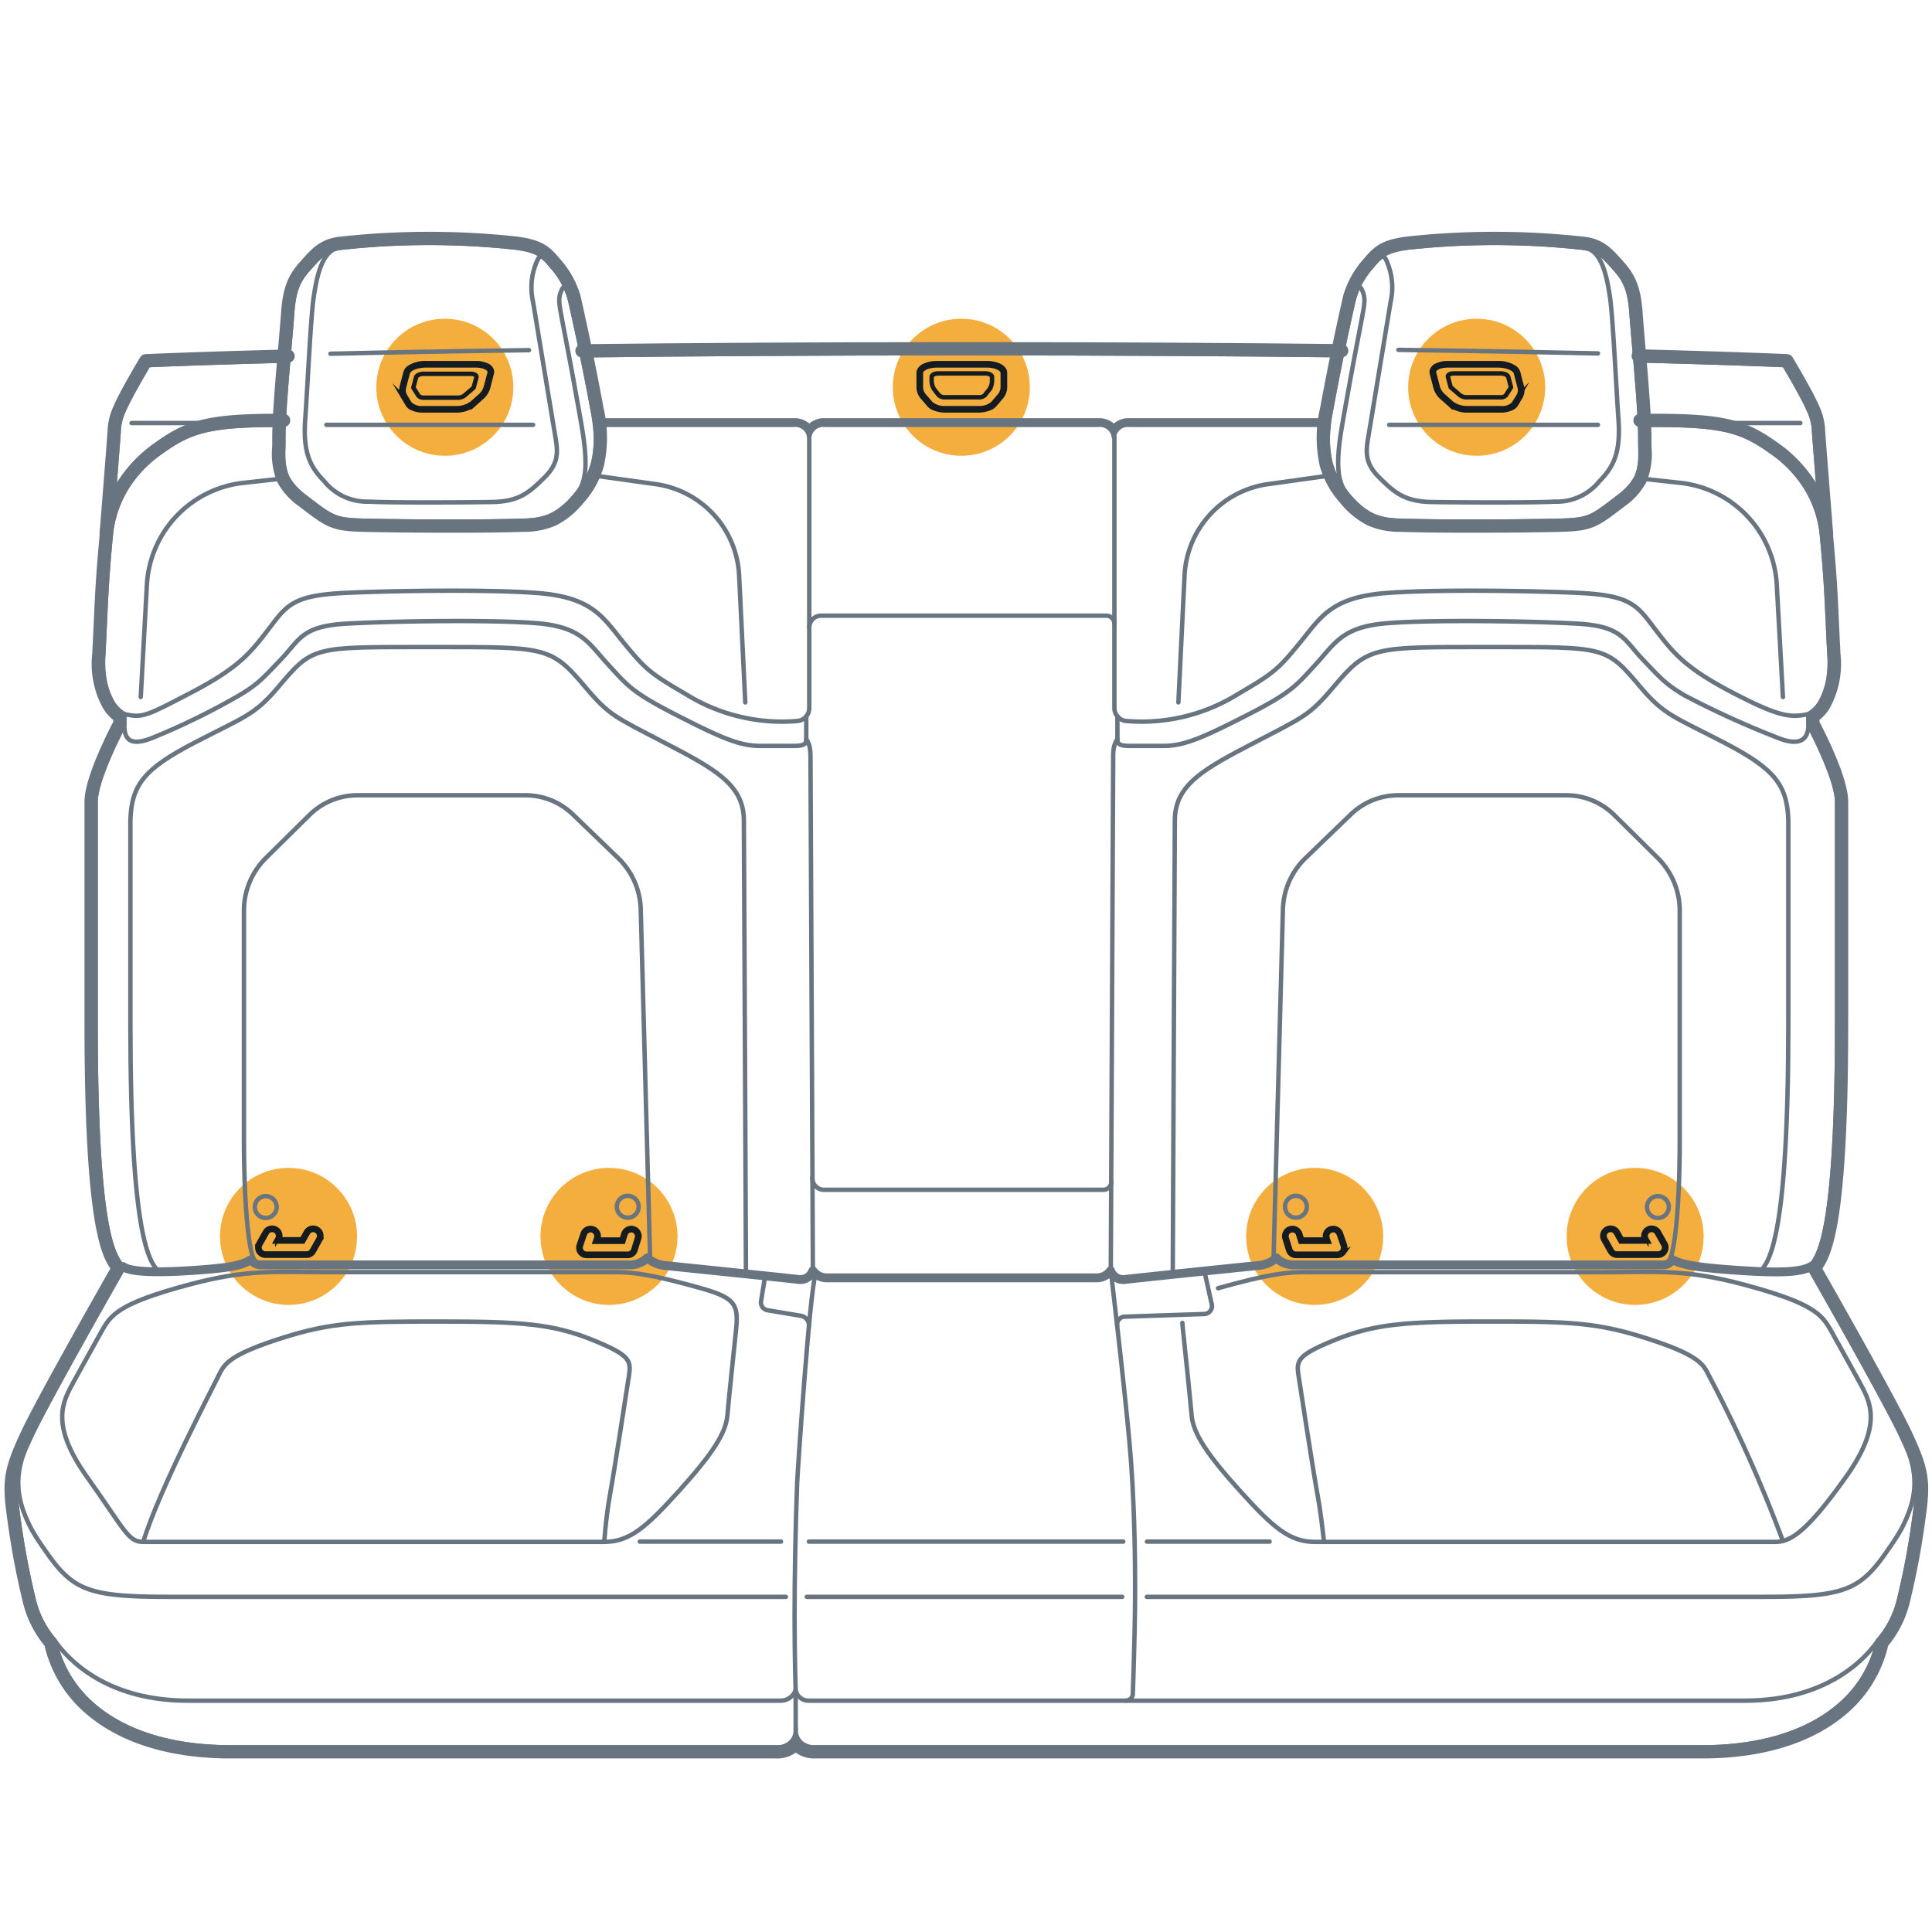<svg xmlns="http://www.w3.org/2000/svg" width="218" height="218" viewBox="0 0 218 218"><g id="a3ade2f7-2cbf-4acb-897b-8f3f285bc908" data-name="arrows below"><circle cx="166.623" cy="43.697" r="7.731" style="fill:#f4ae3d"/><circle cx="108.472" cy="43.697" r="7.731" style="fill:#f4ae3d"/><circle cx="50.193" cy="43.697" r="7.731" style="fill:#f4ae3d"/><circle cx="148.343" cy="139.511" r="7.731" style="fill:#f4ae3d"/><circle cx="184.503" cy="139.511" r="7.731" style="fill:#f4ae3d"/><circle cx="68.717" cy="139.511" r="7.731" style="fill:#f4ae3d"/><circle cx="32.557" cy="139.511" r="7.731" style="fill:#f4ae3d"/></g><g id="a86cd17c-1d58-49b2-822a-802e92f35d1b" data-name="illustration"><path d="M180.306,47.937H156.749" style="fill:none;stroke:#687581;stroke-linecap:round;stroke-linejoin:round;stroke-width:0.5px"/><path d="M32.001,47.437h-.744c-7.87,0-10.06.756-13.457,3.213a14.618,14.618,0,0,0-4.192,4.559,12.526,12.526,0,0,0-1.603,5.077c-.429,4.539-.528,6.701-.674,9.871-.049,1.063-.103,2.239-.176,3.657a9.613,9.613,0,0,0,1.137,5.754,4.316,4.316,0,0,0,1.232,1.288v.788c-.446.841-3.24,6.216-3.24,8.843v24.985c0,15.054.828,21.676,1.731,24.824a11.614,11.614,0,0,0,.423,1.235,6.877,6.877,0,0,0,.369.764,4.951,4.951,0,0,0,.317.491c.079.107.156.202.229.286-1.233,2.162-8.393,14.752-10.262,18.711-2.083,4.412-2.092,5.591-1.481,9.871a87.867,87.867,0,0,0,1.646,8.737l.039.171a11.477,11.477,0,0,0,2.423,4.798,13.655,13.655,0,0,0,4.848,7.747c3.496,2.842,8.692,4.56,15.445,4.56H87.57a2.805,2.805,0,0,0,2.038-.728,2.16,2.16,0,0,0,.179-.202,2.132,2.132,0,0,0,.179.202,2.805,2.805,0,0,0,2.038.728H192.069c6.753,0,11.949-1.718,15.445-4.56a13.654,13.654,0,0,0,4.848-7.747,11.476,11.476,0,0,0,2.423-4.798l.039-.171a87.867,87.867,0,0,0,1.646-8.737c.611-4.28.603-5.459-1.481-9.871-1.87-3.959-9.03-16.548-10.262-18.711.073-.084.15-.179.229-.286a4.951,4.951,0,0,0,.317-.491,6.877,6.877,0,0,0,.369-.764,11.614,11.614,0,0,0,.423-1.235c.903-3.147,1.731-9.77,1.731-24.824V90.487c0-2.627-2.794-8.002-3.24-8.843v-.788a4.316,4.316,0,0,0,1.232-1.288,9.614,9.614,0,0,0,1.137-5.754c-.073-1.418-.128-2.594-.176-3.657-.146-3.17-.245-5.332-.674-9.871a12.526,12.526,0,0,0-1.603-5.077,14.619,14.619,0,0,0-4.192-4.559c-3.396-2.456-5.586-3.213-13.457-3.213h-1.766" style="fill:none;stroke:#687581;stroke-linecap:round;stroke-linejoin:round;stroke-width:1.5px"/><path d="M32.001,47.937h-.744c-7.815,0-9.886.747-13.164,3.118a12.809,12.809,0,0,0-5.59,9.278c-.571,6.048-.556,7.858-.849,13.506s2.371,6.732,2.371,6.732v1.198s-3.24,6.022-3.24,8.718v24.985c0,24.07,2.121,26.422,3.185,27.531,0,0-8.388,14.68-10.426,18.994s-2.037,5.393-1.438,9.587a88.38,88.38,0,0,0,1.678,8.868A10.745,10.745,0,0,0,6.18,185.125c1.438,6.891,8.209,12.043,19.833,12.043H87.57a1.944,1.944,0,0,0,2.217-2.037,1.944,1.944,0,0,0,2.217,2.037H192.069c11.624,0,18.395-5.153,19.833-12.043a10.745,10.745,0,0,0,2.397-4.674,88.38,88.38,0,0,0,1.678-8.868c.599-4.194.599-5.273-1.438-9.587s-10.426-18.994-10.426-18.994c1.063-1.109,3.185-3.461,3.185-27.531V90.487c0-2.696-3.24-8.718-3.24-8.718v-1.198s2.663-1.083,2.371-6.732-.277-7.459-.849-13.506a12.809,12.809,0,0,0-5.59-9.278c-3.278-2.371-5.349-3.118-13.164-3.118h-1.766" style="fill:none;stroke:#687581;stroke-linecap:round;stroke-linejoin:round;stroke-width:0.5px"/><line x1="60.151" y1="47.937" x2="36.831" y2="47.937" style="fill:none;stroke:#687581;stroke-linecap:round;stroke-linejoin:round;stroke-width:0.5px"/><g id="a4373784-f96a-4956-b2a9-75ff02caee07" data-name="Offset Group"><path d="M149.69,47.437H127.438a2.292,2.292,0,0,0-1.626.573q-.068.064-.127.131c-.039-.045-.081-.088-.127-.131a2.292,2.292,0,0,0-1.626-.573H93.066a2.292,2.292,0,0,0-1.626.573q-.068.064-.127.131-.059-.067-.127-.131a2.292,2.292,0,0,0-1.626-.573h-22.43" style="fill:none;stroke:#687581;stroke-linecap:round;stroke-linejoin:round;stroke-width:0.5px"/><path d="M149.69,47.687H127.438a2.044,2.044,0,0,0-1.455.505,1.689,1.689,0,0,0-.297.372,1.689,1.689,0,0,0-.297-.372,2.044,2.044,0,0,0-1.455-.505H93.066a2.044,2.044,0,0,0-1.455.505,1.689,1.689,0,0,0-.297.372,1.691,1.691,0,0,0-.297-.372,2.044,2.044,0,0,0-1.455-.505h-22.43" style="fill:none;stroke:#687581;stroke-linecap:round;stroke-linejoin:round;stroke-width:0.5px"/></g><path d="M149.69,47.937H127.438a1.575,1.575,0,0,0-1.753,1.386,1.575,1.575,0,0,0-1.753-1.386H93.066a1.575,1.575,0,0,0-1.753,1.386,1.575,1.575,0,0,0-1.752-1.386h-22.43" style="fill:none;stroke:#687581;stroke-linecap:round;stroke-linejoin:round;stroke-width:0.5px"/><path d="M32.504,40.181c-10.668.276-16.046.527-16.046.527l-.138.23s-2.102,3.496-2.815,5.179a6.374,6.374,0,0,0-.618,2.577c-.028.406-.17,2.242-.341,4.433q-.28,3.583-.565,7.165" style="fill:none;stroke:#687581;stroke-linecap:round;stroke-linejoin:round;stroke-width:1.5px"/><path d="M32.517,40.681c-10.665.276-15.768.514-15.768.514s-2.087,3.474-2.783,5.116a5.897,5.897,0,0,0-.58,2.416c-.028.409-.171,2.249-.342,4.438q-.28,3.583-.565,7.165" style="fill:none;stroke:#687581;stroke-linecap:round;stroke-linejoin:round;stroke-width:0.5px"/><path d="M59.693,39.511c-8.89.12-16.34.263-22.404.403" style="fill:none;stroke:#687581;stroke-linecap:round;stroke-linejoin:round;stroke-width:0.5px"/><path d="M151.394,39.575c-11.869-.133-25.951-.222-42.352-.222-16.874,0-31.294.095-43.374.234" style="fill:none;stroke:#687581;stroke-linecap:round;stroke-linejoin:round;stroke-width:1.5px"/><path d="M151.389,40.075c-11.867-.133-25.947-.222-42.347-.222-16.872,0-31.29.095-43.368.234" style="fill:none;stroke:#687581;stroke-linecap:round;stroke-linejoin:round;stroke-width:0.5px"/><path d="M180.307,39.878c-6.112-.14-13.598-.281-22.513-.4" style="fill:none;stroke:#687581;stroke-linecap:round;stroke-linejoin:round;stroke-width:0.5px"/><path d="M206.103,60.291q-.285-3.582-.565-7.165c-.171-2.19-.314-4.027-.341-4.433a6.372,6.372,0,0,0-.618-2.577c-.713-1.683-2.815-5.179-2.815-5.179l-.138-.23s-5.611-.262-16.774-.546" style="fill:none;stroke:#687581;stroke-linecap:round;stroke-linejoin:round;stroke-width:1.5px"/><path d="M205.605,60.331q-.285-3.582-.565-7.165c-.171-2.188-.314-4.029-.342-4.438a5.894,5.894,0,0,0-.58-2.416c-.696-1.643-2.783-5.116-2.783-5.116s-5.336-.249-16.497-.533" style="fill:none;stroke:#687581;stroke-linecap:round;stroke-linejoin:round;stroke-width:0.5px"/><path d="M106.709,46.057a2.362,2.362,0,0,1-1.682-.531l-.702-.817a1.543,1.543,0,0,1-.415-1.004v-1.63c0-.467.811-.846,1.812-.846h5.615c1.001,0,1.812.379,1.812.846v1.629a1.543,1.543,0,0,1-.415,1.005l-.702.817a2.363,2.363,0,0,1-1.682.531Z" style="fill:#f4ae3d"/><path d="M106.709,46.307a3.39,3.39,0,0,1-1.376-.266,1.442,1.442,0,0,1-.496-.352l-.702-.817a1.791,1.791,0,0,1-.475-1.167v-1.63a.696.696,0,0,1,.114-.376,1.306,1.306,0,0,1,.561-.449,3.364,3.364,0,0,1,1.387-.271h5.615a3.364,3.364,0,0,1,1.387.271,1.306,1.306,0,0,1,.561.449.696.696,0,0,1,.114.376v1.629a1.791,1.791,0,0,1-.476,1.168l-.702.817a1.443,1.443,0,0,1-.496.352,3.39,3.39,0,0,1-1.376.266Z" style="fill:none;stroke:#141b21;stroke-miterlimit:10;stroke-width:0.5px"/><path d="M106.709,46.057a2.362,2.362,0,0,1-1.682-.531l-.702-.817a1.543,1.543,0,0,1-.415-1.004v-1.63c0-.467.811-.846,1.812-.846h5.615c1.001,0,1.812.379,1.812.846v1.629a1.543,1.543,0,0,1-.415,1.005l-.702.817a2.363,2.363,0,0,1-1.682.531Z" style="fill:none;stroke:#141b21;stroke-miterlimit:10;stroke-width:0.5px"/><path d="M110.429,44.827a.945.945,0,0,0,.709-.244l.393-.499a1.711,1.711,0,0,0,.403-1.062v-.5c0-.214-.342-.388-.764-.388h-2.64l-2.64,0c-.422,0-.764.174-.764.388v.5a1.711,1.711,0,0,0,.403,1.062l.393.499a.944.944,0,0,0,.709.244Z" style="fill:none;stroke:#141b21;stroke-miterlimit:10;stroke-width:0.5px"/><path d="M169.296,46.057a1.87,1.87,0,0,0,1.543-.531l.487-.817a1.276,1.276,0,0,0,.152-1.004l-.427-1.63c-.122-.467-1.033-.846-2.034-.846h-5.615c-1.001,0-1.713.379-1.591.846l.427,1.629a2.109,2.109,0,0,0,.679,1.005l.916.817a2.938,2.938,0,0,0,1.821.531Z" style="fill:#f4ae3d"/><path d="M169.296,46.307a2.872,2.872,0,0,0,1.372-.298,1.032,1.032,0,0,0,.386-.355l.487-.817a1.601,1.601,0,0,0,.216-.597,1.512,1.512,0,0,0-.037-.599l-.427-1.63a.963.963,0,0,0-.364-.502,3.3,3.3,0,0,0-1.911-.531h-5.615a2.919,2.919,0,0,0-1.334.277.998.998,0,0,0-.465.456.643.643,0,0,0-.033.427l.427,1.629a2.356,2.356,0,0,0,.754,1.128l.916.817a3.174,3.174,0,0,0,1.988.595Z" style="fill:none;stroke:#141b21;stroke-miterlimit:10;stroke-width:0.5px"/><path d="M169.296,46.057a1.87,1.87,0,0,0,1.543-.531l.487-.817a1.276,1.276,0,0,0,.152-1.004l-.427-1.63c-.122-.467-1.033-.846-2.034-.846h-5.615c-1.001,0-1.713.379-1.591.846l.427,1.629a2.109,2.109,0,0,0,.679,1.005l.916.817a2.938,2.938,0,0,0,1.821.531Z" style="fill:none;stroke:#141b21;stroke-miterlimit:10;stroke-width:0.5px"/><path d="M163.692,43.696l-.314-1.174c-.057-.214.238-.388.66-.388h2.64l2.64,0c.422,0,.81.174.867.388l.314,1.174-.56.886a.734.734,0,0,1-.644.244H165.5a1.195,1.195,0,0,1-.774-.244Z" style="fill:none;stroke:#141b21;stroke-linecap:round;stroke-linejoin:round;stroke-width:0.5px"/><path d="M47.764,46.057a1.871,1.871,0,0,1-1.543-.531l-.487-.817a1.276,1.276,0,0,1-.152-1.004l.427-1.63c.122-.467,1.033-.846,2.034-.846h5.615c1.001,0,1.713.379,1.59.846l-.427,1.629a2.109,2.109,0,0,1-.679,1.005l-.916.817a2.938,2.938,0,0,1-1.821.531Z" style="fill:#f4ae3d"/><path d="M47.764,46.307a2.872,2.872,0,0,1-1.372-.298,1.031,1.031,0,0,1-.386-.355l-.487-.817a1.601,1.601,0,0,1-.216-.597A1.511,1.511,0,0,1,45.34,43.64l.427-1.63a.963.963,0,0,1,.364-.502,3.3,3.3,0,0,1,1.911-.531h5.615a2.919,2.919,0,0,1,1.334.277.998.998,0,0,1,.465.456.643.643,0,0,1,.033.427l-.427,1.629a2.356,2.356,0,0,1-.754,1.128l-.916.817a3.174,3.174,0,0,1-1.988.595Z" style="fill:none;stroke:#141b21;stroke-miterlimit:10;stroke-width:0.5px"/><path d="M47.764,46.057a1.871,1.871,0,0,1-1.543-.531l-.487-.817a1.276,1.276,0,0,1-.152-1.004l.427-1.63c.122-.467,1.033-.846,2.034-.846h5.615c1.001,0,1.713.379,1.59.846l-.427,1.629a2.109,2.109,0,0,1-.679,1.005l-.916.817a2.938,2.938,0,0,1-1.821.531Z" style="fill:none;stroke:#141b21;stroke-miterlimit:10;stroke-width:0.5px"/><path d="M53.446,43.741l.314-1.174c.057-.214-.238-.388-.66-.388H47.818c-.422,0-.81.174-.867.388l-.314,1.174.56.886a.735.735,0,0,0,.644.244l3.798,0a1.196,1.196,0,0,0,.774-.244Z" style="fill:none;stroke:#141b21;stroke-linecap:round;stroke-linejoin:round;stroke-width:0.5px"/><path d="M14.025,80.571c2.053.448,2.341.298,7.614-2.458s6.609-4.44,8.586-7.016,2.589-3.793,7.832-4.146c3.296-.222,16.178-.522,22.529-.042s7.457,2.776,9.889,5.732,2.919,3.348,6.935,5.7a20.549,20.549,0,0,0,12.479,3.019A1.468,1.468,0,0,0,91.313,79.89V49.322" style="fill:none;stroke:#687581;stroke-linecap:round;stroke-linejoin:round;stroke-width:0.5px"/><path d="M90.975,80.819V83.43c0,.584-.342.734-1.45.734H85.75c-2.277,0-4.374-.899-9.407-3.475s-5.512-3.295-7.733-5.715-2.992-4.232-8.025-4.651-16.837-.24-21.69.06-5.103,1.825-7.13,3.954-2.631,2.86-4.793,4.134a78.748,78.748,0,0,1-9.647,4.734c-2.804,1.168-3.3.06-3.3-1.437" style="fill:none;stroke:#687581;stroke-linecap:round;stroke-linejoin:round;stroke-width:0.5px"/><path d="M204.454,142.841c-1.153.752-3.739.797-7.97.524-4.934-.319-6.785-.66-7.776-1.241a1.176,1.176,0,0,1-1.024.598H145.936a2.71,2.71,0,0,1-1.916-.794l-.002.002a3.295,3.295,0,0,1-1.903.85c-3.475.346-13.601,1.409-15.061,1.574a1.527,1.527,0,0,1-1.74-.965l-.004.006a1.905,1.905,0,0,1-1.547.793H93.28a1.919,1.919,0,0,1-1.558-.799,1.527,1.527,0,0,1-1.74.965c-1.748-.198-11.691-1.225-15.035-1.57a3.321,3.321,0,0,1-1.907-.856,2.71,2.71,0,0,1-1.916.794H29.376a1.176,1.176,0,0,1-1.024-.598c-.991.581-1.894.923-6.828,1.241-4.23.273-6.918.134-7.64-.454" style="fill:none;stroke:#687581;stroke-linecap:round;stroke-linejoin:round"/><path d="M91.722,143.388l-.27-58.115c0-1.415-.477-1.843-.477-1.843" style="fill:none;stroke:#687581;stroke-linecap:round;stroke-linejoin:round;stroke-width:0.5px"/><path d="M204.057,80.571c-2.053.448-3.363.298-8.636-2.458s-6.609-4.44-8.586-7.016-2.589-3.793-7.832-4.146c-3.295-.222-16.178-.522-22.529-.042s-7.457,2.776-9.889,5.732-2.919,3.348-6.935,5.7a20.548,20.548,0,0,1-12.479,3.019,1.468,1.468,0,0,1-1.426-1.468V49.322" style="fill:none;stroke:#687581;stroke-linecap:round;stroke-linejoin:round;stroke-width:0.5px"/><path d="M126.085,80.819V83.43c0,.584.342.734,1.45.734H131.31c2.277,0,4.374-.899,9.407-3.475s5.512-3.295,7.733-5.715,2.992-4.232,8.025-4.651,16.837-.24,21.69.06,5.103,1.825,7.13,3.954,2.631,2.86,4.793,4.134a102.299,102.299,0,0,0,10.387,4.734c2.804,1.168,3.581.06,3.581-1.437" style="fill:none;stroke:#687581;stroke-linecap:round;stroke-linejoin:round;stroke-width:0.5px"/><path d="M188.393,142.123c.602-1.038,1.141-6.131,1.141-13.62V102.751a8.36,8.36,0,0,0-2.487-5.949l-4.91-4.846a7.7,7.7,0,0,0-5.409-2.22H157.769a7.701,7.701,0,0,0-5.344,2.156l-5.111,4.925a8.358,8.358,0,0,0-2.555,5.794l-1.055,39.316" style="fill:none;stroke:#687581;stroke-linecap:round;stroke-linejoin:round;stroke-width:0.5px"/><path d="M125.747,70.385a.914.914,0,0,0-.914-.914H92.65a1.336,1.336,0,0,0-1.336,1.336" style="fill:none;stroke:#687581;stroke-linecap:round;stroke-linejoin:round;stroke-width:0.5px"/><path d="M125.402,133.341a.914.914,0,0,1-.914.914H92.993a1.336,1.336,0,0,1-1.336-1.336" style="fill:none;stroke:#687581;stroke-linecap:round;stroke-linejoin:round;stroke-width:0.5px"/><path d="M211.902,185.125c-1.585,2.256-5.932,6.771-15.039,6.771H91.174a1.471,1.471,0,0,1-1.398-1.198,1.78,1.78,0,0,1-1.689,1.198H21.219c-9.107,0-13.454-4.514-15.039-6.771" style="fill:none;stroke:#687581;stroke-linecap:round;stroke-linejoin:round;stroke-width:0.5px"/><path d="M91.278,149.647a1.094,1.094,0,0,0-.909-1.177l-3.762-.627a.891.891,0,0,1-.733-1.022l.463-2.857" style="fill:none;stroke:#687581;stroke-linecap:round;stroke-linejoin:round;stroke-width:0.5px"/><path d="M16.163,173.98c1.761-5.841,7.992-17.675,8.591-18.933s1.438-2.277,7.07-4.074,8.868-1.857,17.676-1.857c9.347,0,12.882.24,17.556,2.157,4.12,1.69,4.178,2.274,3.895,4.074-.441,2.794-1.55,10.118-2.155,13.493-.229,1.275-.392,2.686-.495,3.733q-.069.704-.124,1.408" style="fill:none;stroke:#687581;stroke-linecap:round;stroke-linejoin:round;stroke-width:0.5px"/><path d="M201.173,173.88a155.417,155.417,0,0,0-8.435-18.834c-.599-1.258-1.438-2.277-7.07-4.074s-8.868-1.857-17.676-1.857c-9.347,0-12.882.24-17.556,2.157-4.12,1.69-4.178,2.274-3.895,4.074.441,2.794,1.55,10.118,2.155,13.493.369,2.06.628,4.471.697,5.14" style="fill:none;stroke:#687581;stroke-linecap:round;stroke-linejoin:round;stroke-width:0.5px"/><path d="M126.085,83.43s-.477.427-.477,1.843l-.27,58.115s1.47,12.348,2.1,19.313.674,14.515.629,18.739c-.035,3.327-.182,7.9-.243,9.691a.791.791,0,0,1-.79.764" style="fill:none;stroke:#687581;stroke-linecap:round;stroke-linejoin:round;stroke-width:0.5px"/><path d="M135.895,143.418l.837,3.765a.891.891,0,0,1-.84,1.084l-8.987.302a.888.888,0,0,0-.852.987" style="fill:none;stroke:#687581;stroke-linecap:round;stroke-linejoin:round;stroke-width:0.5px"/><path d="M89.787,195.131l-.011-4.434s-.118-3.707-.118-8.284.096-9.853.289-15.081c.04-1.088,1.402-21.58,2.087-23.604" style="fill:none;stroke:#687581;stroke-linecap:round;stroke-linejoin:round;stroke-width:0.5px"/><line x1="126.626" y1="180.182" x2="91.037" y2="180.182" style="fill:none;stroke:#687581;stroke-linecap:round;stroke-linejoin:round;stroke-width:0.5px"/><path d="M129.406,180.182h69.528c9.347,0,10.982-.719,14.218-5.482a23.748,23.748,0,0,0,1.368-2.133c1.747-3.337,2.231-6.294.018-10.57" style="fill:none;stroke:#687581;stroke-linecap:round;stroke-linejoin:round;stroke-width:0.5px"/><path d="M88.676,180.182H19.148c-9.347,0-10.982-.719-14.218-5.482a23.748,23.748,0,0,1-1.368-2.133c-1.747-3.337-2.231-6.294-.018-10.57" style="fill:none;stroke:#687581;stroke-linecap:round;stroke-linejoin:round;stroke-width:0.5px"/><line x1="28.709" y1="47.735" x2="14.846" y2="47.735" style="fill:none;stroke:#687581;stroke-linecap:round;stroke-linejoin:round;stroke-width:0.5px"/><line x1="203.144" y1="47.735" x2="191.085" y2="47.735" style="fill:none;stroke:#687581;stroke-linecap:round;stroke-linejoin:round;stroke-width:0.5px"/><path d="M187.903,141.229a.928.928,0,0,1-.804.462H182.464a.92.92,0,0,1-.805-.472l-.737-1.304a.93.93,0,0,1-.091-.702.903.903,0,0,1,.158-.319.96.96,0,0,1,.617-.355.943.943,0,0,1,.371.026.93.93,0,0,1,.556.435l.475.839h2.51a.925.925,0,0,1-.053-.626.902.902,0,0,1,.159-.319.916.916,0,0,1,.27-.235.878.878,0,0,1,.333-.119.943.943,0,0,1,.704.187.917.917,0,0,1,.237.273l.735,1.308a.909.909,0,0,1,.122.453A.937.937,0,0,1,187.903,141.229Z" style="fill:none;stroke:#141b21;stroke-miterlimit:10;stroke-width:0.5px"/><path d="M187.687,141.103a.678.678,0,0,1-.588.338H182.464a.67.67,0,0,1-.588-.345l-.737-1.304a.68.68,0,0,1-.068-.514.661.661,0,0,1,.318-.405.67.67,0,0,1,.52-.068.679.679,0,0,1,.405.318l.547.966h3.081l-.169-.297a.68.68,0,0,1-.068-.514.662.662,0,0,1,.318-.405.651.651,0,0,1,.513-.068.674.674,0,0,1,.412.318l.736,1.311A.675.675,0,0,1,187.687,141.103Z" style="fill:#f4ae3d"/><path d="M187.687,141.103a.678.678,0,0,1-.588.338H182.464a.67.67,0,0,1-.588-.345l-.737-1.304a.68.68,0,0,1-.068-.514.661.661,0,0,1,.318-.405.67.67,0,0,1,.52-.068.679.679,0,0,1,.405.318l.547.966h3.081l-.169-.297a.68.68,0,0,1-.068-.514.662.662,0,0,1,.318-.405.651.651,0,0,1,.513-.068.674.674,0,0,1,.412.318l.736,1.311A.675.675,0,0,1,187.687,141.103Z" style="fill:#f4ae3d"/><path d="M187.687,141.103a.678.678,0,0,1-.588.338H182.464a.67.67,0,0,1-.588-.345l-.737-1.304a.68.68,0,0,1-.068-.514.661.661,0,0,1,.318-.405.67.67,0,0,1,.52-.068.679.679,0,0,1,.405.318l.547.966h3.081l-.169-.297a.68.68,0,0,1-.068-.514.662.662,0,0,1,.318-.405.651.651,0,0,1,.513-.068.674.674,0,0,1,.412.318l.736,1.311A.675.675,0,0,1,187.687,141.103Z" style="fill:none;stroke:#141b21;stroke-miterlimit:10;stroke-width:0.5px"/><path d="M151.622,141.333a.95.95,0,0,1-.337.287.911.911,0,0,1-.413.1h-4.635a.923.923,0,0,1-.888-.657l-.398-1.301a.91.91,0,0,1-.04-.363.955.955,0,0,1,.321-.619.933.933,0,0,1,.329-.178.922.922,0,0,1,.699.065.935.935,0,0,1,.458.546l.202.655,2.663.001-.031-.092a.93.93,0,0,1,.055-.71.911.911,0,0,1,.528-.456.927.927,0,0,1,1,.272.91.91,0,0,1,.176.311l.439,1.305a.925.925,0,0,1-.13.835Z" style="fill:none;stroke:#141b21;stroke-miterlimit:10;stroke-width:0.5px"/><path d="M151.42,141.186a.682.682,0,0,1-.547.284h-4.635a.673.673,0,0,1-.649-.48l-.399-1.304a.675.675,0,0,1,.446-.845.68.68,0,0,1,.845.446l.257.831h3.196l-.142-.419a.676.676,0,0,1,1.284-.426l.439,1.304A.675.675,0,0,1,151.42,141.186Z" style="fill:#f4ae3d"/><path d="M151.42,141.186a.682.682,0,0,1-.547.284h-4.635a.673.673,0,0,1-.649-.48l-.399-1.304a.675.675,0,0,1,.446-.845.68.68,0,0,1,.845.446l.257.831h3.196l-.142-.419a.676.676,0,0,1,1.284-.426l.439,1.304A.675.675,0,0,1,151.42,141.186Z" style="fill:#f4ae3d"/><path d="M151.42,141.186a.682.682,0,0,1-.547.284h-4.635a.673.673,0,0,1-.649-.48l-.399-1.304a.675.675,0,0,1,.446-.845.68.68,0,0,1,.845.446l.257.831h3.196l-.142-.419a.676.676,0,0,1,1.284-.426l.439,1.304A.675.675,0,0,1,151.42,141.186Z" style="fill:none;stroke:#141b21;stroke-miterlimit:10;stroke-width:0.5px"/><path d="M29.157,141.229a.928.928,0,0,0,.804.462h4.635a.92.92,0,0,0,.805-.472l.737-1.304a.931.931,0,0,0,.091-.702.903.903,0,0,0-.158-.319.96.96,0,0,0-.617-.355.943.943,0,0,0-.371.026.93.93,0,0,0-.556.435l-.475.839h-2.51a.926.926,0,0,0,.053-.626.902.902,0,0,0-.159-.319.916.916,0,0,0-.27-.235.878.878,0,0,0-.333-.119.942.942,0,0,0-.704.187.915.915,0,0,0-.237.273l-.735,1.308a.909.909,0,0,0-.122.453A.936.936,0,0,0,29.157,141.229Z" style="fill:none;stroke:#141b21;stroke-miterlimit:10;stroke-width:0.5px"/><path d="M29.373,141.103a.678.678,0,0,0,.588.338h4.635a.67.67,0,0,0,.588-.345l.737-1.304a.68.68,0,0,0,.068-.514.661.661,0,0,0-.318-.405.671.671,0,0,0-.52-.068.679.679,0,0,0-.405.318l-.547.966h-3.081l.169-.297a.68.68,0,0,0,.068-.514.662.662,0,0,0-.318-.405.651.651,0,0,0-.513-.068.674.674,0,0,0-.412.318l-.736,1.311A.675.675,0,0,0,29.373,141.103Z" style="fill:#f4ae3d"/><path d="M29.373,141.103a.678.678,0,0,0,.588.338h4.635a.67.67,0,0,0,.588-.345l.737-1.304a.68.68,0,0,0,.068-.514.661.661,0,0,0-.318-.405.671.671,0,0,0-.52-.068.679.679,0,0,0-.405.318l-.547.966h-3.081l.169-.297a.68.68,0,0,0,.068-.514.662.662,0,0,0-.318-.405.651.651,0,0,0-.513-.068.674.674,0,0,0-.412.318l-.736,1.311A.675.675,0,0,0,29.373,141.103Z" style="fill:#f4ae3d"/><path d="M29.373,141.103a.678.678,0,0,0,.588.338h4.635a.67.67,0,0,0,.588-.345l.737-1.304a.68.68,0,0,0,.068-.514.661.661,0,0,0-.318-.405.671.671,0,0,0-.52-.068.679.679,0,0,0-.405.318l-.547.966h-3.081l.169-.297a.68.68,0,0,0,.068-.514.662.662,0,0,0-.318-.405.651.651,0,0,0-.513-.068.674.674,0,0,0-.412.318l-.736,1.311A.675.675,0,0,0,29.373,141.103Z" style="fill:none;stroke:#141b21;stroke-miterlimit:10;stroke-width:0.5px"/><path d="M65.439,141.333a.95.95,0,0,0,.337.287.911.911,0,0,0,.413.1H70.823a.923.923,0,0,0,.888-.657l.398-1.301a.91.91,0,0,0,.04-.363.955.955,0,0,0-.321-.619.932.932,0,0,0-.329-.178.922.922,0,0,0-.699.065.935.935,0,0,0-.458.546l-.202.655-2.663.001.031-.092a.93.93,0,0,0-.055-.71.911.911,0,0,0-.528-.456.927.927,0,0,0-1,.272.91.91,0,0,0-.176.311l-.439,1.305a.925.925,0,0,0,.13.835Z" style="fill:none;stroke:#141b21;stroke-miterlimit:10;stroke-width:0.5px"/><path d="M65.64,141.186a.682.682,0,0,0,.547.284H70.823a.673.673,0,0,0,.649-.48l.399-1.304a.675.675,0,0,0-.446-.845.68.68,0,0,0-.845.446l-.257.831H67.127l.142-.419a.676.676,0,0,0-1.284-.426l-.439,1.304A.675.675,0,0,0,65.64,141.186Z" style="fill:#f4ae3d"/><path d="M65.64,141.186a.682.682,0,0,0,.547.284H70.823a.673.673,0,0,0,.649-.48l.399-1.304a.675.675,0,0,0-.446-.845.68.68,0,0,0-.845.446l-.257.831H67.127l.142-.419a.676.676,0,0,0-1.284-.426l-.439,1.304A.675.675,0,0,0,65.64,141.186Z" style="fill:#f4ae3d"/><path d="M65.64,141.186a.682.682,0,0,0,.547.284H70.823a.673.673,0,0,0,.649-.48l.399-1.304a.675.675,0,0,0-.446-.845.68.68,0,0,0-.845.446l-.257.831H67.127l.142-.419a.676.676,0,0,0-1.284-.426l-.439,1.304A.675.675,0,0,0,65.64,141.186Z" style="fill:none;stroke:#141b21;stroke-miterlimit:10;stroke-width:0.5px"/><circle cx="187.075" cy="136.2" r="1.235" style="fill:none;stroke:#687581;stroke-linecap:round;stroke-linejoin:round;stroke-width:0.5px"/><circle cx="146.228" cy="136.167" r="1.235" style="fill:none;stroke:#687581;stroke-linecap:round;stroke-linejoin:round;stroke-width:0.5px"/><path d="M28.667,142.123c-.602-1.038-1.141-6.131-1.141-13.62V102.751a8.36,8.36,0,0,1,2.487-5.949l4.91-4.846a7.7,7.7,0,0,1,5.409-2.22H59.291a7.7,7.7,0,0,1,5.343,2.156l5.111,4.925a8.358,8.358,0,0,1,2.555,5.794l1.055,39.316" style="fill:none;stroke:#687581;stroke-linecap:round;stroke-linejoin:round;stroke-width:0.5px"/><circle cx="29.986" cy="136.2" r="1.235" style="fill:none;stroke:#687581;stroke-linecap:round;stroke-linejoin:round;stroke-width:0.5px"/><circle cx="70.832" cy="136.167" r="1.235" style="fill:none;stroke:#687581;stroke-linecap:round;stroke-linejoin:round;stroke-width:0.5px"/><path d="M68.165,173.98H16.163c-1.716,0-2.033-1.266-6.336-7.314S7.142,158.071,8.335,155.87c0,0,2.078-3.776,3.127-5.644s1.882-3.124,9.714-5.235c6.768-1.824,9.792-1.446,15.898-1.446H68.822c1.57,0,3.199-.087,8.432,1.308s6.164,1.745,5.815,5.059-.814,7.734-.989,9.77-1.687,4.362-5.466,8.549S70.996,173.98,68.165,173.98Z" style="fill:none;stroke:#687581;stroke-linecap:round;stroke-linejoin:round;stroke-width:0.5px"/><path d="M133.413,149.271c.011.201.029.414.053.642.349,3.315.814,7.734.989,9.77s1.686,4.362,5.466,8.549,5.618,5.749,8.45,5.749h52.001c1.716,0,3.607-1.266,7.91-7.314s2.685-8.594,1.492-10.796c0,0-2.078-3.776-3.127-5.644s-1.882-3.124-9.714-5.235c-6.768-1.824-9.792-1.446-15.898-1.446H147.714c-1.57,0-3.198-.087-8.432,1.308-.686.183-1.298.348-1.843.504" style="fill:none;stroke:#687581;stroke-linecap:round;stroke-linejoin:round;stroke-width:0.5px"/><line x1="129.418" y1="173.949" x2="143.257" y2="173.949" style="fill:none;stroke:#687581;stroke-linecap:round;stroke-linejoin:round;stroke-width:0.5px"/><line x1="91.269" y1="173.949" x2="126.743" y2="173.949" style="fill:none;stroke:#687581;stroke-linecap:round;stroke-linejoin:round;stroke-width:0.5px"/><line x1="72.196" y1="173.949" x2="88.129" y2="173.949" style="fill:none;stroke:#687581;stroke-linecap:round;stroke-linejoin:round;stroke-width:0.5px"/><path d="M198.602,143.473c1.063-1.109,3.185-3.932,3.185-28.002V92.52c-.138-4.017-1.626-5.798-7.208-8.705s-6.767-3.08-9.438-6.245c-3.967-4.7-3.884-4.559-17.098-4.559s-13.656-.141-17.623,4.559c-2.671,3.165-3.331,3.337-8.914,6.245s-8.915,4.685-8.94,8.705c-.04,6.567-.236,51.271-.236,51.271" style="fill:none;stroke:#687581;stroke-linecap:round;stroke-linejoin:round;stroke-width:0.5px"/><path d="M17.898,143.473c-1.063-1.109-3.185-3.932-3.185-28.002V92.52c.138-4.017,1.626-5.798,7.208-8.705s6.767-3.08,9.438-6.245c3.967-4.7,3.884-4.559,17.098-4.559S62.114,72.87,66.081,77.57c2.671,3.165,3.331,3.337,8.914,6.245s8.915,4.685,8.94,8.705c.04,6.567.236,51.271.236,51.271" style="fill:none;stroke:#687581;stroke-linecap:round;stroke-linejoin:round;stroke-width:0.5px"/><path d="M132.965,79.257l.695-14.322a10.943,10.943,0,0,1,9.418-10.308l7.53-1.051" style="fill:none;stroke:#687581;stroke-linecap:round;stroke-linejoin:round;stroke-width:0.5px"/><path d="M185.009,53.979l4.591.505a12.241,12.241,0,0,1,10.885,11.498l.694,12.665" style="fill:none;stroke:#687581;stroke-linecap:round;stroke-linejoin:round;stroke-width:0.5px"/><path d="M84.095,79.257l-.695-14.322a10.943,10.943,0,0,0-9.418-10.308l-7.53-1.051" style="fill:none;stroke:#687581;stroke-linecap:round;stroke-linejoin:round;stroke-width:0.5px"/><path d="M32.051,53.979l-4.591.505a12.241,12.241,0,0,0-10.885,11.498L15.882,78.646" style="fill:none;stroke:#687581;stroke-linecap:round;stroke-linejoin:round;stroke-width:0.5px"/></g><g id="f0001559-a8da-420d-8b48-30290b0457d2" data-name="above"><path d="M158.022,59.259a8.147,8.147,0,0,1-3.409-.664,8.811,8.811,0,0,1-2.802-2.314,9.72,9.72,0,0,1-2.16-3.865,13.864,13.864,0,0,1,.034-6.195c1.128-6.123,2.11-10.48,2.497-12.198q.068-.303.111-.492a9.839,9.839,0,0,1,2.174-3.853c1.01-1.203,1.653-1.894,4.364-2.241a90.807,90.807,0,0,1,19.617-.002c2.018.167,2.856,1.113,3.978,2.365l.163.181c1.304,1.449,1.829,2.687,2.015,5.424.052.769.159,2.002.284,3.451.302,3.492.715,8.245.705,10.56-.002.365.002.705.006,1.027a7.718,7.718,0,0,1-.494,3.618,7.246,7.246,0,0,1-2.257,2.486l-.112.086c-2.878,2.209-3.318,2.531-6.545,2.626C173.059,59.349,162.935,59.439,158.022,59.259Z" style="fill:none;stroke:#687581;stroke-linecap:round;stroke-linejoin:round;stroke-width:1.5px"/><path d="M158.04,58.759c-2.192-.08-3.685-.297-5.851-2.805-2.253-2.609-2.842-5.139-2.013-9.643,1.258-6.83,2.335-11.46,2.604-12.673a9.367,9.367,0,0,1,2.069-3.64c.944-1.123,1.479-1.738,4.044-2.067a90.33,90.33,0,0,1,19.512,0c1.894.157,2.597,1.034,3.81,2.382s1.708,2.472,1.887,5.123,1.002,10.746.989,13.976.383,4.487-2.55,6.737-3.241,2.517-6.367,2.608S162.939,58.939,158.04,58.759Z" style="fill:none;stroke:#687581;stroke-linecap:round;stroke-linejoin:round;stroke-width:0.5px"/><path d="M155.575,29.196c.484-.398.656-.455,1.103.803a7.305,7.305,0,0,1,.247,3.998c-.346,2.073-2.038,12.367-2.548,15.404-.27,1.604-.358,2.873,1.215,4.442,1.883,1.878,3.01,2.759,6.041,2.804s11.238.09,13.8-.045a6.183,6.183,0,0,0,5.033-2.292c1.528-1.573,2.427-3.101,2.157-6.965s-.629-11.549-.944-13.706-.892-5.496-2.927-5.669" style="fill:none;stroke:#687581;stroke-linecap:round;stroke-linejoin:round;stroke-width:0.5px"/><path d="M152.731,33.862c.314-1.044.555-2.03.96-1.131s.339,1.337-.108,3.649c-1.131,5.852-1.269,6.719-2.048,11.047s-.795,6.863.469,8.302" style="fill:none;stroke:#687581;stroke-linecap:round;stroke-linejoin:round;stroke-width:0.5px"/><path d="M59.038,59.259a8.148,8.148,0,0,0,3.409-.664,8.811,8.811,0,0,0,2.802-2.314,9.72,9.72,0,0,0,2.16-3.865,13.864,13.864,0,0,0-.034-6.195c-1.128-6.123-2.11-10.48-2.497-12.198q-.068-.303-.111-.492a9.84,9.84,0,0,0-2.174-3.853c-1.01-1.203-1.653-1.894-4.364-2.241a90.808,90.808,0,0,0-19.617-.002c-2.018.167-2.856,1.113-3.978,2.365q-.08.089-.162.181c-1.304,1.449-1.829,2.687-2.015,5.424-.052.769-.159,2.002-.284,3.451-.302,3.492-.715,8.245-.705,10.56.002.365-.002.705-.006,1.027a7.718,7.718,0,0,0,.494,3.618,7.247,7.247,0,0,0,2.257,2.486l.112.086c2.878,2.209,3.318,2.531,6.545,2.626C44.002,59.349,54.125,59.439,59.038,59.259Z" style="fill:none;stroke:#687581;stroke-linecap:round;stroke-linejoin:round;stroke-width:1.5px"/><path d="M59.02,58.759c2.192-.08,3.685-.297,5.851-2.805,2.253-2.609,2.842-5.139,2.013-9.643-1.258-6.83-2.335-11.46-2.604-12.673a9.367,9.367,0,0,0-2.069-3.64c-.944-1.123-1.479-1.738-4.045-2.067a90.329,90.329,0,0,0-19.512,0c-1.894.157-2.597,1.034-3.81,2.382s-1.708,2.472-1.887,5.123-1.002,10.746-.989,13.976-.383,4.487,2.55,6.737,3.241,2.517,6.367,2.608S54.121,58.939,59.02,58.759Z" style="fill:none;stroke:#687581;stroke-linecap:round;stroke-linejoin:round;stroke-width:0.5px"/><path d="M61.486,29.196c-.484-.398-.656-.455-1.103.803a7.304,7.304,0,0,0-.247,3.998c.346,2.073,2.038,12.367,2.548,15.404.27,1.604.358,2.873-1.215,4.442-1.883,1.878-3.01,2.759-6.041,2.804s-11.238.09-13.8-.045a6.183,6.183,0,0,1-5.033-2.292c-1.528-1.573-2.427-3.101-2.157-6.965s.629-11.549.944-13.706.892-5.496,2.927-5.669" style="fill:none;stroke:#687581;stroke-linecap:round;stroke-linejoin:round;stroke-width:0.5px"/><path d="M64.33,33.862c-.314-1.044-.555-2.03-.96-1.131s-.339,1.337.108,3.649c1.131,5.852,1.269,6.719,2.048,11.047s.795,6.863-.469,8.302" style="fill:none;stroke:#687581;stroke-linecap:round;stroke-linejoin:round;stroke-width:0.5px"/></g></svg>